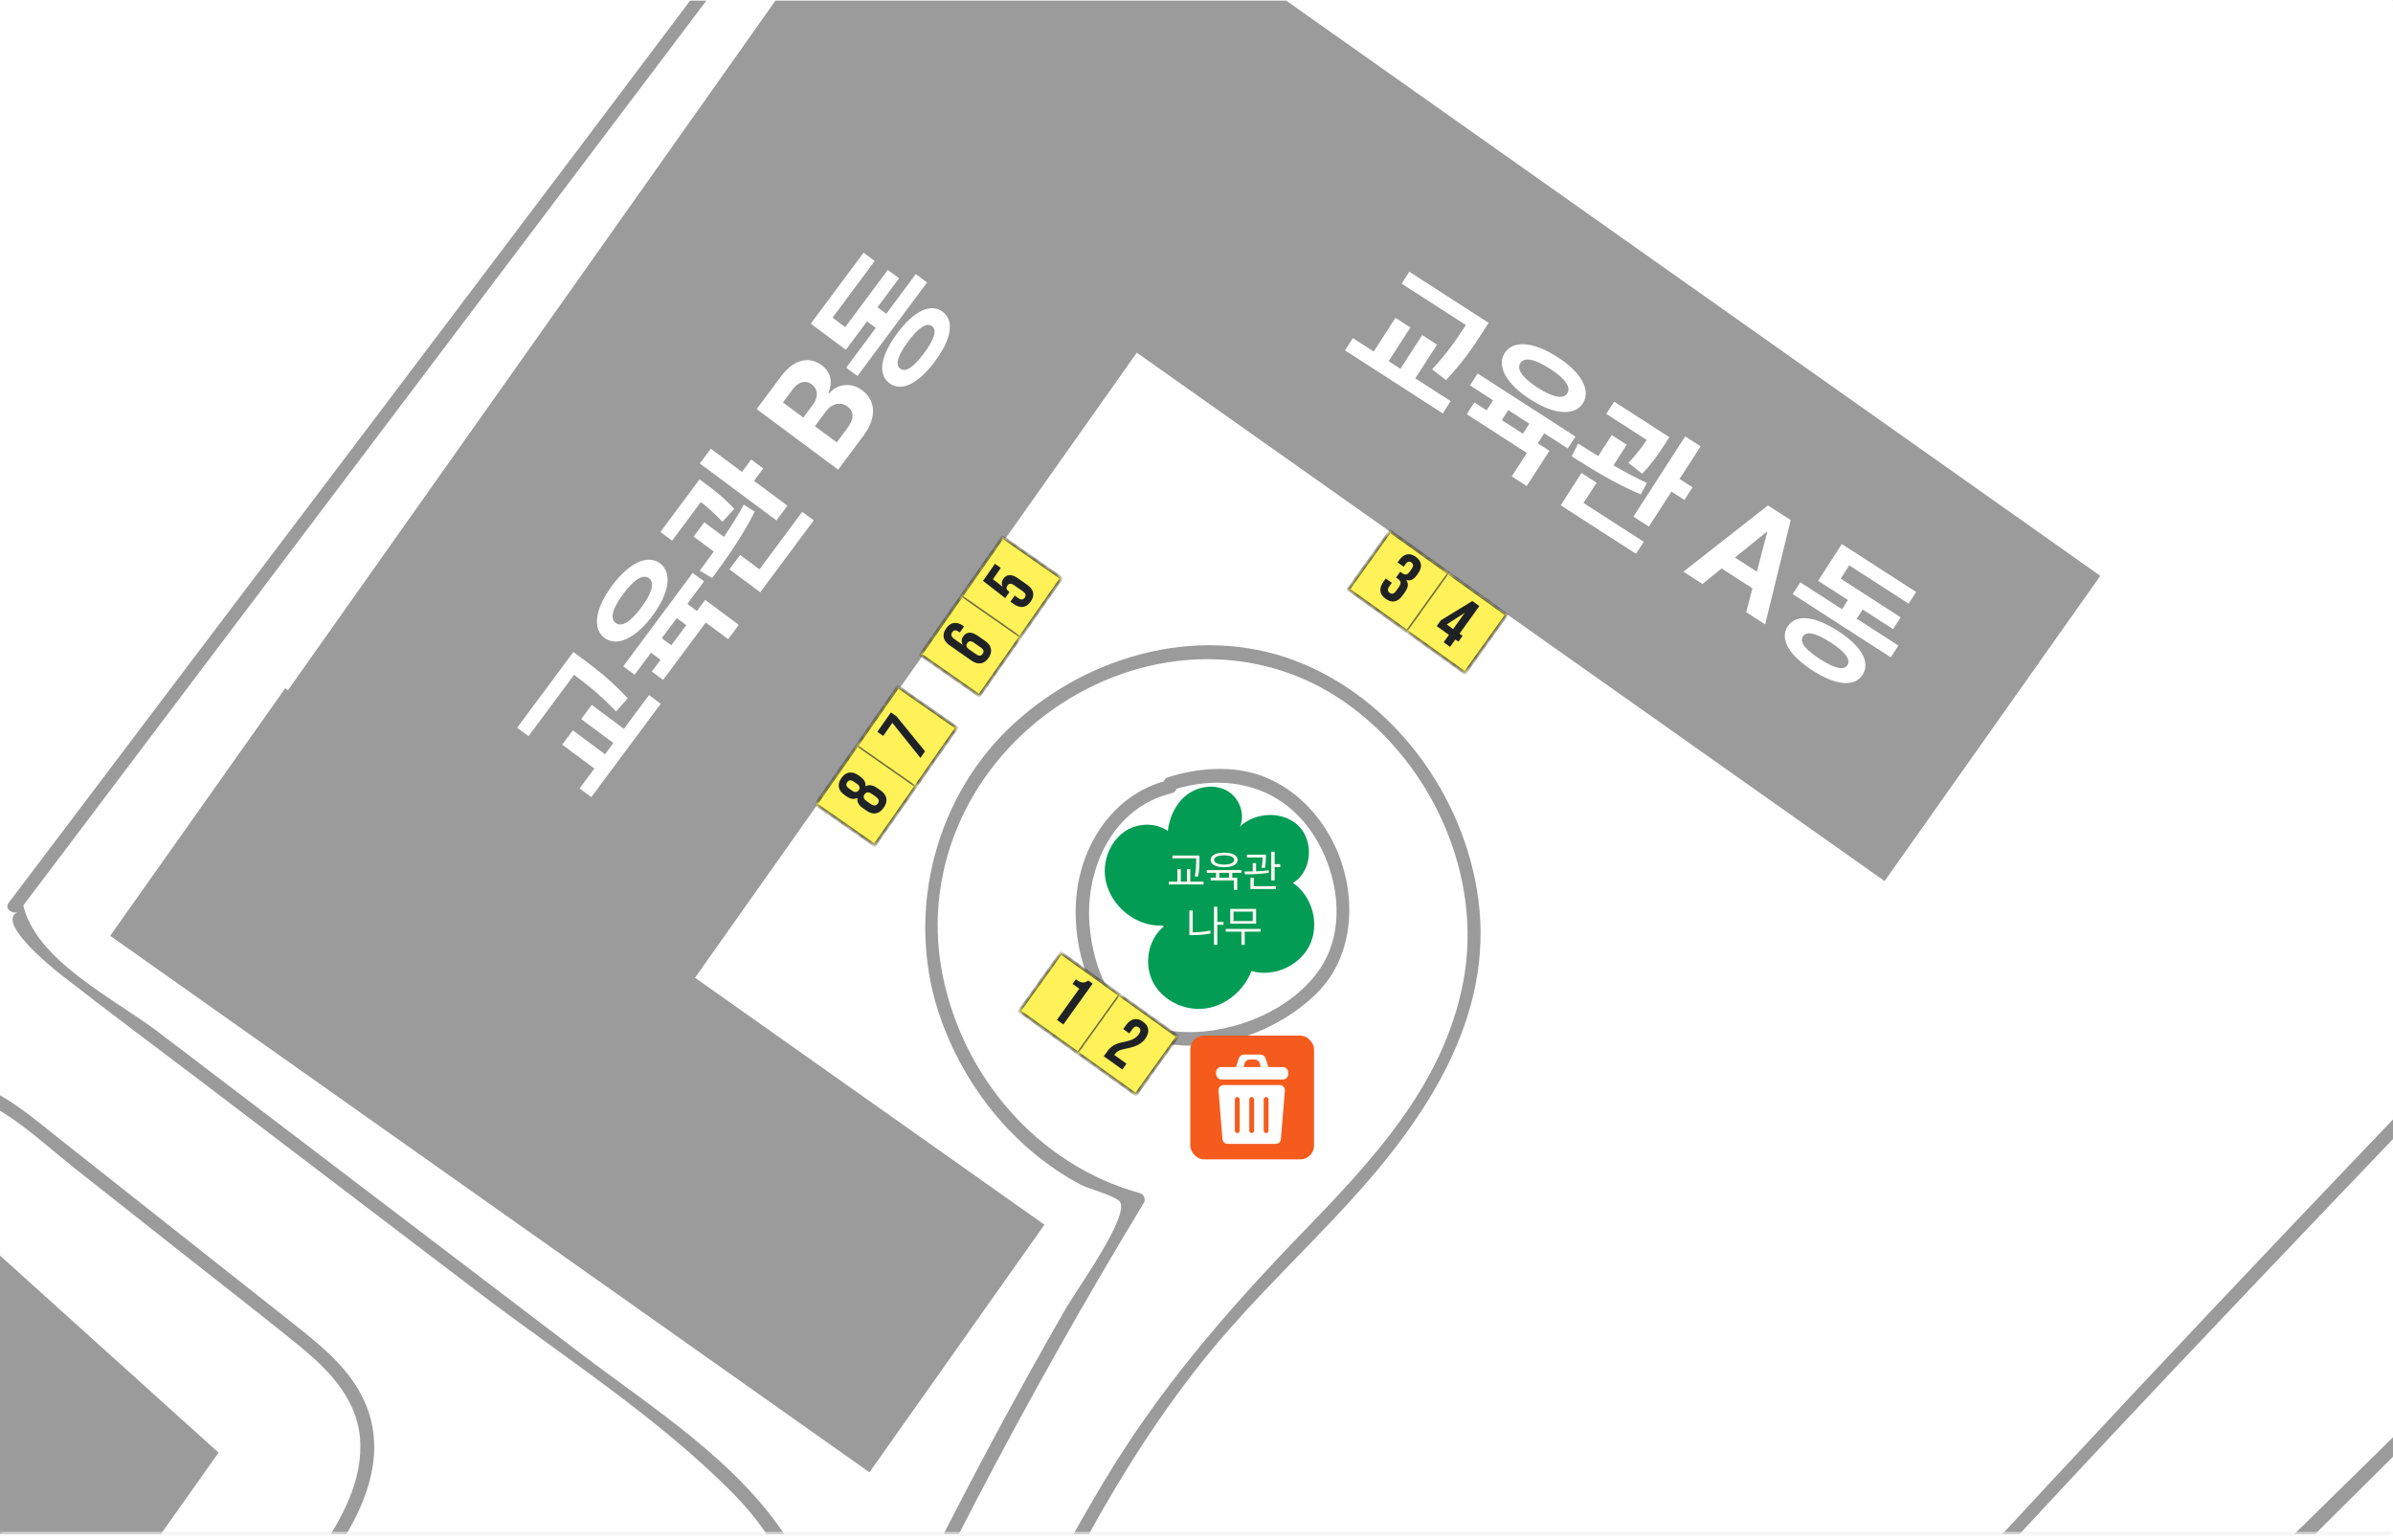 <svg width="348" height="224" viewBox="0 0 348 224" fill="none" xmlns="http://www.w3.org/2000/svg">
<g clip-path="url(#clip0_2296_22851)">
<mask id="path-1-inside-1_2296_22851" fill="white">
<path d="M0 0.093H348V223.093H0V0.093Z"/>
</mask>
<path d="M0 0.093H348V223.093H0V0.093Z" fill="white"/>
<g clip-path="url(#clip1_2296_22851)">
<rect width="2479.94" height="2696.97" transform="translate(-1092 -814.907)" fill="white"/>
<path d="M-288.496 524.586C-290.858 518.892 -292.443 512.55 -291.23 506.386C-290.016 500.222 -285.94 495.433 -281.911 491.081C-273.774 482.313 -264.406 474.612 -255.816 466.264C-238.635 449.568 -222.246 432.08 -206.505 414.041C-174.682 377.608 -145.465 338.991 -117.072 299.856C-88.517 260.494 -60.772 220.55 -31.91 181.399C-28.238 176.416 -24.63 171.336 -20.796 166.467C-16.961 161.597 -12.496 157.504 -6.106 158.944C0.285 160.383 5.753 165.884 10.784 169.848C15.816 173.811 21.284 178.147 26.542 182.289C31.8 186.43 37.171 190.62 42.429 194.843C47.023 198.515 51.796 202.835 52.346 209.08C52.896 215.325 49.58 221.149 46.15 226.067C42.105 231.875 37.478 237.311 33.11 242.86C-0.896 286.088 -34.919 329.316 -68.926 372.528C-76.384 381.992 -84.279 391.295 -90.119 401.891C-95.102 410.919 -98.807 421.337 -96.946 431.756C-94.892 443.307 -85.913 451.089 -77.775 458.725C-67.696 468.206 -57.617 477.67 -47.538 487.15C-27.509 505.982 -7.497 524.813 12.531 543.628C21.235 551.814 30.133 560.114 36.33 570.435C42.526 580.757 45.292 593.182 45.616 605.429C45.939 617.676 44.176 630.003 42.057 642.105C41.135 647.346 40.665 653.882 37.009 658.072C33.126 662.538 26.542 662.166 21.3 663.654C12.337 666.194 5.704 673.167 -0.751 679.492C-4.439 683.116 -8.209 686.724 -12.609 689.49C-17.608 692.629 -23.319 694.36 -29.176 694.845C-41.245 695.865 -53.265 692.338 -64.59 688.584C-76.368 684.686 -88.081 680.576 -99.616 676.046C-122.621 667.019 -145.044 656.164 -165.186 641.733C-186.638 626.363 -205.259 607.37 -224.22 589.137C-234.072 579.673 -243.909 570.193 -253.761 560.728C-263.614 551.264 -273.304 542.771 -282.299 533.112C-289.046 525.881 -297.378 514.232 -290.906 504.364C-290.227 503.312 -291.893 502.341 -292.589 503.377C-298.348 512.162 -293.365 522.402 -287.638 529.812C-283.917 534.617 -279.436 538.694 -275.068 542.9C-269.955 547.818 -264.843 552.736 -259.731 557.655C-239.508 577.101 -219.512 596.806 -198.982 615.945C-180.037 633.611 -159.879 649.255 -136.89 661.324C-113.901 673.393 -90.782 681.871 -66.871 689.863C-55.611 693.632 -43.833 697.256 -31.813 696.932C-20.909 696.641 -11.752 692.305 -3.76 685.058C3.666 678.328 10.347 669.608 20.087 666.097C24.956 664.333 30.473 664.592 35.084 662.069C39.695 659.545 41.507 654.74 42.558 649.951C45.114 638.27 46.894 626.121 47.46 614.181C48.026 602.242 46.991 589.914 42.558 578.686C38.125 567.459 30.602 558.528 22.255 550.245C12.612 540.668 2.501 531.527 -7.384 522.224C-28.059 502.794 -48.719 483.348 -69.395 463.918C-74.264 459.34 -79.247 454.859 -83.955 450.118C-88.404 445.637 -92.4 440.638 -94.261 434.506C-97.852 422.615 -92.869 410.255 -86.819 400.112C-79.992 388.674 -71.11 378.481 -62.907 368.046C-54.123 356.9 -45.354 345.737 -36.569 334.59C-18.903 312.135 -1.236 289.696 16.43 267.24C25.312 255.948 34.21 244.656 43.092 233.363C49.45 225.274 57.911 214.435 52.912 203.612C50.647 198.71 46.198 195.312 42.073 192.044C36.54 187.676 31.007 183.308 25.49 178.94C19.973 174.572 14.424 170.204 8.908 165.836C4.556 162.406 0.026 158.329 -5.523 157.051C-16.654 154.495 -23.222 166.483 -28.771 173.973C-36.246 184.036 -43.623 194.164 -50.968 204.323C-65.674 224.676 -80.186 245.157 -94.778 265.606C-124.19 306.812 -153.909 347.84 -186.072 386.975C-201.878 406.211 -218.266 424.977 -235.464 443C-244.054 452.011 -252.839 460.828 -261.834 469.419C-270.829 478.009 -280.245 485.209 -287.46 494.738C-290.647 498.944 -292.961 503.328 -293.414 508.651C-293.899 514.297 -292.443 519.927 -290.291 525.104C-289.822 526.237 -287.946 525.735 -288.415 524.586H-288.496Z" fill="#9B9B9B"/>
<path d="M59.4 683.796C55.307 679.492 61.73 671.015 63.768 667.1L70.078 655.015C70.579 654.06 69.35 653.009 68.557 653.834L68.039 654.384L69.657 655.322C75.983 635.876 79.655 613.679 75.724 593.36C73.928 584.057 69.948 575.984 64.172 568.542C58.106 560.745 50.777 553.836 45.94 545.133C39.84 534.164 40.067 521.27 39.274 509.071C38.53 497.536 37.575 486.018 37.058 474.466C35.99 450.571 46.975 431.206 59.4 411.679C59.982 410.773 58.575 409.64 57.879 410.498L57.184 411.371L58.704 412.552C84.703 372.285 107.287 329.963 127.914 286.735C137.702 266.237 146.422 245.125 157.245 225.145C162.762 214.952 168.958 205.068 176.368 196.137C182.58 188.647 189.699 181.965 196.267 174.782C207.333 162.697 217.266 147.975 214.985 130.777C212.979 115.699 202.641 101.479 188.259 96.059C173.877 90.639 157.245 95.59 146.438 106.203C135.631 116.816 131.506 133.657 136.942 148.541C139.789 156.355 144.772 163.393 151.34 168.521C153.136 169.912 155.045 171.174 157.051 172.242C158.329 172.922 161.727 173.747 162.762 174.669C164.655 176.367 156.501 187.66 154.932 190.41C141.439 213.917 129.257 238.152 118.305 262.953L120.117 263.438C121.249 250.027 122.123 235.725 114.551 223.883C107.287 212.526 94.943 204.825 84.411 196.817C70.967 186.576 57.523 176.351 44.063 166.111C37.009 160.739 29.939 155.368 22.886 149.997C16.689 145.289 5.009 139.611 3.326 131.408C3.181 130.745 2.437 130.583 1.903 130.826L1.611 130.955L2.938 132.282C35.618 88.989 68.314 45.68 100.994 2.387C130.713 -36.974 159.899 -76.368 178.39 -122.476C196.655 -167.969 206.492 -216.18 217.946 -263.679C220.777 -275.408 223.705 -287.137 226.876 -298.785C230.047 -310.434 233.461 -323.117 240.806 -333.407C247.665 -343.016 256.951 -350.555 264.766 -359.34C272.58 -368.125 278.743 -376.78 284.729 -386.18C300.163 -410.431 313.122 -436.348 326.874 -461.554C341.418 -488.232 355.978 -514.926 370.522 -541.603H368.84C381.378 -515.67 409.787 -501.724 434.83 -490.755C449.844 -484.187 467.559 -478.363 480.501 -468.025C486.325 -463.366 483.575 -458.14 481.618 -452.413L477.169 -439.438C473.933 -430.006 470.714 -420.575 467.478 -411.143C467.332 -410.722 467.575 -410.269 467.931 -410.043C473.254 -406.532 478.803 -403.976 484.934 -402.245C485.306 -402.148 485.873 -402.309 486.034 -402.698C501.193 -438.128 518.18 -472.749 537.06 -506.335C541.347 -513.971 545.78 -524.875 556.037 -524.988C565.744 -525.086 574.319 -518.097 582.505 -513.728C588.96 -510.283 596.289 -507.354 603.763 -508.276C610.186 -509.085 615.136 -512.936 619.715 -517.255C643.432 -539.727 664.091 -581.175 702.434 -578.279C720.505 -576.92 737.427 -561.066 748.671 -547.816C762.94 -531.007 762.341 -509.457 753.556 -490.092C744.772 -470.727 731.926 -455.341 720.456 -438.824C710.426 -424.36 695.946 -408.635 695.655 -390.063C695.655 -389.27 696.771 -388.704 697.305 -389.383L697.564 -389.69L695.946 -390.111C703.663 -368.012 688.488 -347.546 673.151 -333.212C657.814 -318.879 644.16 -307.344 634.615 -289.467C625.636 -272.674 620.491 -254.182 615.993 -235.771C610.655 -213.931 605.559 -192.058 599.67 -170.363C587.649 -126.003 573.688 -82.176 557.801 -39.045C553.756 -28.076 549.598 -17.156 545.311 -6.3C541.606 3.083 537.788 12.612 531.883 20.863C518.407 39.678 496.647 39.969 476.683 47.104C459.13 53.365 444.343 65.223 430.98 77.907C414.349 93.697 398.575 110.458 382.607 126.911C350.041 160.464 317.749 194.325 286.024 228.688C227.167 292.397 170.237 360.119 135.599 440.492C119.243 478.462 107.983 518.794 104.699 560.081C103.081 580.482 104.019 600.98 102.79 621.396C101.56 641.813 98.017 666.08 84.249 682.517C80.949 686.449 76.759 689.846 71.55 690.607C65.208 691.513 58.785 687.581 57.814 681.078C57.636 679.848 55.76 680.366 55.938 681.595C56.876 687.824 62.118 691.998 68.298 692.629C75.254 693.341 81.338 688.989 85.609 683.893C97.467 669.737 101.916 649.822 103.841 631.945C106.09 611.042 104.958 589.962 106.042 568.995C107.223 546.103 110.911 523.405 116.654 501.225C139.854 411.549 194.568 334.784 254.832 266.108C286.202 230.37 319.059 195.911 351.917 161.564C369.179 143.526 386.555 125.568 404.027 107.74C419.801 91.626 435.251 74.348 453.824 61.373C462.511 55.306 471.911 50.437 482.087 47.411C492.263 44.386 502.18 42.962 511.741 39.112C528.906 32.172 537.756 17.255 544.567 0.834C562.881 -43.348 578.104 -89.052 591.678 -134.9C598.424 -157.728 604.669 -180.701 610.364 -203.803C615.508 -224.657 619.65 -245.883 626.736 -266.203C634.226 -287.655 645.535 -305.467 662.344 -320.788C676.581 -333.763 692.225 -346.398 698.049 -365.553C700.573 -373.852 700.719 -382.394 697.855 -390.613C697.645 -391.244 696.739 -391.648 696.237 -391.033L695.978 -390.726L697.629 -390.046C697.855 -404.591 707.271 -416.352 715.198 -427.774C723.125 -439.196 731.845 -451.669 740.096 -463.673C753.476 -483.119 767.356 -506.82 760.173 -531.33C756.97 -542.234 749.318 -550.696 741.132 -558.251C732.735 -566 723.692 -574.283 712.69 -578.085C690.834 -585.657 668.492 -572.698 653.349 -557.636C644.111 -548.447 636.249 -537.996 627.593 -528.273C623.063 -523.176 618.291 -517.563 612.58 -513.728C604.685 -508.438 595.69 -509.652 587.423 -513.405C577.409 -517.935 567.653 -526.995 556.07 -526.897C545.699 -526.8 541.04 -517.271 536.591 -509.393C522.775 -484.948 509.929 -459.936 498.103 -434.472C495.062 -427.919 492.085 -421.335 489.173 -414.718C488.218 -412.55 487.086 -407.454 485.339 -405.885C482.491 -403.329 477.104 -406.985 474.24 -408.506C470.536 -410.463 470.18 -411.272 471.005 -415.333C471.733 -418.86 473.464 -422.532 474.645 -425.946C477.201 -433.42 479.757 -440.878 482.313 -448.352C483.737 -452.494 488.17 -459.985 486.795 -464.531C485.42 -469.077 477.541 -472.296 473.804 -474.448C460.667 -482.019 446.56 -487.649 432.727 -493.781C408.962 -504.313 382.429 -517.999 370.555 -542.558C370.231 -543.221 369.212 -543.173 368.872 -542.558C343.569 -496.159 319.011 -449.275 292.819 -403.377C286.752 -392.748 280.345 -382.297 273.016 -372.493C265.688 -362.689 257.162 -354.309 248.717 -345.556C241.566 -338.163 235.677 -330.284 231.762 -320.691C227.248 -309.609 224.53 -297.718 221.538 -286.15C209.323 -238.732 200.279 -190.375 184.328 -143.993C176.239 -120.486 166.24 -97.707 153.654 -76.255C141.067 -54.802 126.442 -34.66 111.526 -14.777C74.915 34.032 38.012 82.615 1.256 131.311C0.592 132.185 1.822 132.978 2.582 132.638C-0.702 134.11 7.759 140.889 8.795 141.698C15.444 146.907 22.239 151.938 28.969 157.051C42.413 167.292 55.857 177.516 69.317 187.757C81.774 197.237 95.623 206.071 106.64 217.234C119.486 230.241 119.615 246.338 118.175 263.454C118.094 264.393 119.599 264.813 119.987 263.94C133.512 233.298 148.978 203.595 166.338 174.944C166.661 174.41 166.354 173.682 165.755 173.52C150.871 169.427 139.822 156.42 136.99 141.358C134.094 125.94 141.342 110.83 154.333 102.352C167.001 94.085 183.211 93.374 195.766 102.255C208.32 111.137 215.681 127.477 212.801 142.749C209.922 158.021 199.147 169.184 188.971 179.716C178.212 190.863 168.457 202.22 160.481 215.567C143.316 244.299 131.231 276.122 116.396 306.084C98.47 342.258 78.975 377.656 57.07 411.582C56.488 412.488 57.895 413.62 58.591 412.763L59.287 411.889L57.766 410.708C47.007 427.614 35.925 445.556 35.068 466.167C34.583 478.009 36.136 490.094 36.896 501.905C37.592 512.582 37.495 523.664 39.792 534.131C44.031 553.497 62.086 564.045 70.029 581.388C80.189 603.568 75.093 632.527 67.845 654.804C67.537 655.726 68.816 656.438 69.463 655.743L69.98 655.193L68.46 654.012C64.739 661.114 60.354 668.184 57.232 675.577C55.744 679.088 55.323 682.259 58.073 685.155C58.931 686.061 60.306 684.685 59.448 683.779L59.4 683.796Z" fill="#9B9B9B"/>
<path d="M538.288 554.742C540.294 547.559 535.117 541.25 527.546 544.227C523.032 545.99 520.007 550.213 517.256 553.982C513.681 558.868 510.203 563.818 506.643 568.704C499.347 578.718 491.711 588.603 482.506 596.935C474.352 604.329 465.017 609.942 455.019 614.456C436.365 622.853 416.11 627.69 398.298 637.947C394.302 640.244 390.484 642.833 386.925 645.761C385.032 647.314 383.236 648.98 381.521 650.728C380.292 652.006 378.48 655.322 376.943 656.034C375.244 656.827 371.378 654.675 369.679 654.06C366.12 652.734 362.625 651.245 359.196 649.611C353.501 646.893 348.017 643.771 342.775 640.26C339.296 637.931 334.443 635.52 333.99 631.12C333.537 626.719 336.595 622.739 338.633 618.986C341.464 613.744 344.198 608.244 344.829 602.242C345.784 593.376 340.348 582.941 330.593 582.634C330.269 582.634 329.897 582.828 329.751 583.119C322.018 598.618 312.683 613.275 301.747 626.719C296.699 632.915 291.441 639.16 285.31 644.321C278.111 650.372 269.763 653.623 260.444 654.643C251.74 655.597 242.875 655.257 234.138 655.177C224.723 655.079 215.307 654.837 205.891 654.481C187.626 653.769 169.361 652.572 151.161 650.873C146.97 650.485 142.133 650.614 138.105 649.385C132.523 647.686 132.912 640.341 132.378 635.617C131.391 626.881 130.711 618.112 130.339 609.344C129.595 592.049 130.016 574.69 131.601 557.444C134.772 522.742 142.651 488.412 155.076 455.845C167.711 422.745 185.814 391.003 213.188 367.917L211.537 367.237C212.12 383.561 213.058 399.432 219.416 414.672C224.836 427.679 233.071 439.408 243.069 449.309C265.168 471.215 294.92 482.766 325.561 485.807C360.199 489.237 394.82 482.005 427.403 470.6C443.953 464.808 460.406 458.159 476.261 450.668C486.582 445.782 499.023 436.108 493.992 423.004C493.232 421.014 491.97 419.024 490.223 417.746C487.78 415.966 485.078 418.247 482.554 419.283C474.659 422.518 466.829 425.883 458.966 429.2C441.575 436.577 424.102 443.857 406.08 449.552C371.944 460.359 333.78 465.714 299.272 453.402C271.203 443.388 246.191 421.111 239.04 391.408C230.725 356.883 246.563 321.906 267.498 295.164C278.127 281.574 290.277 269.263 302.491 257.097C316.048 243.588 329.638 230.111 343.212 216.619C370.844 189.148 398.492 161.678 426.125 134.207C432.887 127.493 439.65 120.763 446.412 114.049C447.253 113.208 446.186 112.124 445.231 112.529L444.277 112.933L445.458 114.454C455.876 102.854 467.88 92.759 481.227 84.686C487.877 80.657 495.675 75.626 503.359 74.073C508.86 72.957 516.609 75.61 515.121 82.615C514.279 86.546 511.189 90.413 509.248 93.891C501.936 107.028 495.658 120.731 494.785 135.954C494.024 149.318 496.985 162.875 503.181 174.733C504.702 177.662 506.433 180.477 508.358 183.162C510.429 186.058 513.244 188.631 514.959 191.737C517.418 196.17 515.008 200.716 513.406 205.003C511.934 208.902 510.461 212.801 508.908 216.667C505.851 224.303 502.518 231.842 498.587 239.074C494.882 245.853 490.336 251.871 485.952 258.213C482.587 263.083 479.901 268.81 481.761 274.796C483.379 280.037 487.715 284.195 492.536 286.622C501.903 291.33 513.94 290.051 522.304 283.791C532.27 276.316 534.777 262.71 530.134 251.483C529.099 248.959 527.707 246.581 525.96 244.478C524.892 243.183 523.647 242.18 522.482 240.983C521.042 239.495 521.155 239.381 521.673 236.971C523.728 227.588 527.238 218.641 531.946 210.293L530.425 210.487C550.308 230.985 582.131 221.65 602.127 206.702C614.665 197.318 625.294 185.735 637.056 175.445C649.416 164.638 662.86 155.093 677.129 146.956C705.182 130.955 737.376 119.323 769.7 116.46C785.684 115.036 802.655 116.249 816.86 124.371C831.064 132.492 839.833 146.082 847.113 160.011C864.682 193.597 880.165 228.704 890.681 265.169C890.956 266.14 892.218 266.027 892.557 265.169L892.752 264.652L890.972 264.878C913.362 316.212 919.721 372.414 923.814 427.744C924.784 440.832 926.062 454.001 926.224 467.122C926.386 480.323 924.801 494.058 917.213 505.253C902.264 527.337 873.71 532.497 849.798 538.969C827.731 544.938 808.237 554.532 792.706 571.632C778.857 586.905 769.264 605.623 762.647 625.053C746.064 673.765 750.465 725.648 745.676 776.124C744.301 790.539 742.149 804.922 738.541 818.964C735.548 830.58 731.941 843.199 723.674 852.291C702.561 875.475 670.916 849.59 650.127 839.171C626.168 827.167 600.606 817.605 574.414 811.797C561.957 809.031 548.626 807.656 536.508 812.59C527.157 816.408 519.473 823.316 513.422 831.292C497.632 852.113 494.413 878.937 481.325 901.133C477.911 906.925 473.381 912.555 466.78 914.771C459.468 917.214 451.071 914.561 443.759 913.17C429.279 910.42 414.784 907.669 400.304 904.903C385.55 902.104 370.779 899.289 356.025 896.49C343.309 894.079 327.535 893.125 319.43 881.541C312.845 872.126 312.263 859.636 313.363 848.586C314.722 834.754 318.605 821.245 323.765 808.384C334.168 782.418 349.246 758.134 364.34 734.692C372.138 722.591 380.26 710.716 388.705 699.068C396.502 688.309 404.43 677.519 413.829 668.103C423.293 658.622 434.068 651.326 446.768 646.942C458.497 642.897 470.469 640.082 481.163 633.546C499.574 622.286 512.646 604.296 523.064 585.772C528.549 576.001 533.402 565.905 538.142 555.762C538.676 554.629 536.994 553.642 536.46 554.775C526.51 576.049 516.011 597.825 499.994 615.281C492.212 623.758 483.072 631.055 472.621 635.941C460.309 641.7 446.59 643.706 434.505 650.016C411.71 661.923 396.373 684.783 381.91 705.232C365.149 728.9 349.456 753.491 335.656 779.004C323.167 802.09 311.874 827.668 311.049 854.33C310.726 864.522 312.327 875.701 318.815 883.936C326.176 893.271 337.986 895.034 348.971 897.121C379.305 902.88 409.655 908.656 439.989 914.415C451.379 916.583 464.305 920.871 474.319 912.765C483.573 905.291 488.216 892.575 492.358 881.816C501.385 858.374 508.714 830.095 532.27 816.78C545.892 809.079 561.584 810.729 576.226 814.175C589.88 817.395 603.34 821.601 616.477 826.536C629.614 831.47 643.187 837.569 655.952 844.332C667.681 850.544 678.989 858.407 691.9 861.998C702.448 864.926 713.53 863.843 722.056 856.546C730.582 849.25 734.529 839.203 737.635 829.27C754.671 774.911 746.274 717.171 755.561 661.648C762.744 618.63 781.769 571.859 822.651 550.844C846.385 538.645 874.26 537.949 897.653 524.878C907.441 519.409 916.323 511.806 921.549 501.727C927.195 490.871 928.344 478.43 928.133 466.393C927.907 452.739 926.596 439.052 925.577 425.43C924.509 411.113 923.28 396.811 921.646 382.558C918.523 355.169 913.977 327.844 906.212 301.344C902.475 288.579 897.961 276.074 892.638 263.891C892.266 263.05 891.117 263.438 890.859 264.118L890.665 264.636H892.541C883.255 232.392 869.827 201.88 855.137 171.789C848.472 158.135 841.742 144.076 831.048 133.059C820.354 122.041 807.541 116.654 793.11 114.777C777.87 112.803 762.355 114.826 747.439 118.013C732.523 121.2 716.717 126.183 702.108 132.395C672.13 145.16 646.212 163.732 622.689 186.074C609.617 198.483 595.817 211.862 578.248 217.476C562.571 222.508 543.821 221.488 531.8 209.096C531.364 208.659 530.587 208.756 530.28 209.29C524.86 218.916 521.107 229.222 519.084 240.077C519.004 240.53 519.149 240.902 519.537 241.177C529.713 248.312 533.532 263.018 527.918 274.197C522.304 285.376 508.698 289.857 497.357 286.444C490.74 284.454 483.573 278.986 483.088 271.527C482.603 264.069 488.572 258.067 492.552 252.453C500.399 241.42 506.061 229.027 511.06 216.489C512.338 213.302 513.552 210.099 514.765 206.879C515.978 203.66 517.758 200.23 518.098 196.817C518.631 191.203 513.875 187.32 510.817 183.243C502.874 172.614 498.069 159.704 496.904 146.503C495.61 131.91 499.201 118.078 505.592 105.006C508.779 98.486 512.921 92.403 515.978 85.835C517.774 81.984 517.855 77.875 514.555 74.801C510.041 70.595 503.667 71.533 498.409 73.62C491.452 76.37 484.771 80.172 478.445 84.136C465.68 92.112 454.145 101.899 444.099 113.095C443.322 113.952 444.293 115.036 445.28 114.615L446.234 114.211L445.053 112.69C418.003 139.562 390.969 166.45 363.92 193.322C337.759 219.32 310.968 244.834 285.553 271.576C263.631 294.63 243.441 320.952 236.97 352.823C231.145 381.588 238.782 410.207 259.732 431.012C280.699 451.833 309.642 461.621 338.795 462.333C374.177 463.206 408.329 452.06 440.717 438.907C448.612 435.704 456.475 432.355 464.321 429.022C468.625 427.194 472.912 425.382 477.215 423.57C480.483 422.211 487.327 417.73 490.32 420.496C496.483 426.223 491.905 436.949 487.019 441.576C481.227 447.077 473.187 449.973 465.988 453.111C433.243 467.429 399.042 480.129 363.24 483.688C330.059 487.004 294.936 482.475 266.058 464.857C241.224 449.698 221.261 424.977 215.776 395.986C213.98 386.506 213.786 376.815 213.447 367.205C213.414 366.315 212.427 365.976 211.796 366.526C180.88 392.573 161.838 429.459 148.896 467.138C134.271 509.751 127.249 554.969 128.09 600.009C128.301 611.382 129.029 622.739 130.242 634.048C131.067 641.619 130.679 650.258 139.82 651.65C151.177 653.381 162.89 653.882 174.328 654.675C186.494 655.532 198.66 656.163 210.858 656.568C222.975 656.972 235.109 657.199 247.227 657.134C257.079 657.085 267.255 656.665 276.331 652.442C285.407 648.22 292.736 640.276 299.288 632.624C306.131 624.648 312.441 616.187 318.168 607.37C321.403 602.371 324.461 597.226 327.308 592.001C328.554 589.72 329.897 584.866 332.566 584.753C335.576 584.623 338.682 588.021 340.138 590.286C347.208 601.206 339.41 613.113 334.233 622.95C332.13 626.929 330.14 631.265 333.246 635.293C336.028 638.885 341.044 641.522 344.829 643.9C354.779 650.161 365.521 654.999 376.733 658.477C377.186 658.622 377.574 658.38 377.833 658.024C393.477 637.203 419.848 630.262 443.047 621.413C454.21 617.158 465.324 612.369 475.08 605.38C486.324 597.323 495.416 586.791 503.715 575.823C508.633 569.319 513.293 562.637 518.081 556.053C520.654 552.526 523.372 548.384 527.4 546.362C533.515 543.288 538.061 548.158 536.379 554.209C536.039 555.422 537.916 555.923 538.255 554.726L538.288 554.742Z" fill="#9B9B9B"/>
<path d="M169.912 113.467C161.791 115.408 156.905 123.206 156.468 131.214C156.032 139.222 159.251 149.091 167.858 151.404C176.012 153.588 185.702 150.24 191.575 144.367C197.448 138.494 197.383 128.723 193.436 121.669C191.251 117.738 187.822 114.453 183.567 112.868C179.312 111.282 174.281 111.638 169.848 113.046C168.667 113.418 169.168 115.295 170.365 114.923C177.613 112.625 185.104 113.822 190.006 120.019C194.39 125.568 196.153 134.547 192.06 140.743C187.967 146.939 179.393 150.353 172.242 150.094C168.165 149.948 164.282 148.508 161.888 145.063C159.769 142.021 158.733 138.154 158.442 134.498C157.795 126.28 161.856 117.414 170.414 115.359C171.627 115.068 171.11 113.191 169.896 113.483L169.912 113.467Z" fill="#9B9B9B"/>
<path d="M325.061 -332.08L184.748 -83.956L428.31 41.522L581.242 -275.456L567.653 -332.08H325.061Z" fill="#9B9B9B"/>
<path d="M422.906 308.947L423.052 309.319L276.526 366.865L257.322 317.991L384.014 268.227L440.653 184.229L486.26 214.984L422.906 308.947Z" fill="#9B9B9B"/>
<path d="M-9.149 178.341L-133.235 356.463L-100.604 398.364L31.782 211.264L-4.732 178.341" fill="#9B9B9B"/>
<path d="M305.435 83.748L274.066 128.14L165.316 51.294L101.073 142.199L151.888 178.115L126.44 214.127L16.024 136.1L41.489 100.087L41.877 100.379L115.18 -3.323L115.326 -3.226L137.635 -34.822L305.435 83.748Z" fill="#9B9B9B"/>
<path d="M169.005 134.595C164.75 134.838 160.69 131.02 160.657 126.749C160.657 124.5 161.676 122.235 163.521 120.957C165.365 119.679 168.002 119.565 169.83 120.86C170.057 118.821 170.995 116.815 172.613 115.586C174.231 114.356 176.593 114 178.388 114.971C180.184 115.942 181.155 118.352 180.314 120.213C182.627 118.029 186.688 117.915 188.904 120.18C191.121 122.445 190.765 126.781 188.031 128.415C190.829 130.308 191.93 134.336 190.49 137.394C189.05 140.452 185.248 142.166 181.996 141.228C180.912 144.027 178.308 146.243 175.331 146.664C172.354 147.085 169.151 145.58 167.727 142.943C166.303 140.306 166.902 136.666 169.232 134.757" fill="#029C54"/>
<path d="M174.428 124.429V125.047C174.425 125.758 174.425 126.473 174.228 127.506L173.748 127.45C173.944 126.47 173.944 125.74 173.947 125.047V124.835H170.503V124.429H174.428ZM169.972 128.629V128.223H171.226V126.395H171.713V128.223H172.612V126.395H173.092V128.223H175.027V128.629H169.972ZM180.55 126.545V126.944H179.202V127.649H179.926V129.415H179.433V128.042H176.057V127.649H176.837V126.944H175.495V126.545H180.55ZM176.057 125.059C176.057 124.395 176.815 123.999 178.022 124.005C179.224 123.999 179.979 124.395 179.982 125.059C179.979 125.727 179.224 126.127 178.022 126.12C176.815 126.127 176.057 125.727 176.057 125.059ZM176.562 125.059C176.559 125.481 177.124 125.737 178.022 125.74C178.912 125.737 179.48 125.481 179.483 125.059C179.48 124.648 178.912 124.392 178.022 124.398C177.124 124.392 176.559 124.648 176.562 125.059ZM177.33 127.649H178.721V126.944H177.33V127.649ZM184.095 124.298V124.591C184.091 124.956 184.091 125.509 183.951 126.233L183.458 126.195C183.592 125.534 183.605 125.063 183.611 124.71H181.33V124.298H184.095ZM180.987 126.751C181.346 126.751 181.751 126.748 182.179 126.735V125.528H182.666V126.719C183.28 126.694 183.917 126.651 184.494 126.57L184.525 126.932C183.361 127.131 182.026 127.153 181.037 127.156L180.987 126.751ZM181.842 129.297V127.668H182.335V128.885H185.549V129.297H181.842ZM184.868 128.042V123.868H185.368V125.677H186.179V126.095H185.368V128.042H184.868ZM177.926 134.083V134.495H177.027V137.415H176.54V131.868H177.027V134.083H177.926ZM172.964 136.005V132.417H173.451V135.593C174.263 135.593 175.089 135.531 176.004 135.337L176.066 135.755C175.108 135.949 174.247 136.005 173.408 136.005H172.964ZM183.33 135.094V135.5H181.015V137.415H180.534V135.5H178.25V135.094H183.33ZM178.906 134.339V132.18H182.669V134.339H178.906ZM179.386 133.952H182.182V132.579H179.386V133.952Z" fill="#FFF9F1"/>
<path d="M216.481 46.955L215.498 48.48C214.263 50.377 212.887 52.51 210.286 55.285L208.265 53.715C210.616 51.179 211.997 49.074 213.172 47.271L203.831 41.25L204.947 39.519L216.481 46.955ZM195.587 50.952L196.736 49.17L199.769 51.125L202.929 46.224L205.106 47.627L201.946 52.529L203.66 53.633L206.82 48.732L208.979 50.124L205.819 55.026L210.96 58.34L209.811 60.123L195.587 50.952ZM229.11 63.491L227.995 65.222L224.567 63.012L223.628 64.469L225.325 65.563L222.021 70.687L219.844 69.284L222.043 65.873L213.303 60.239L214.408 58.525L216.19 59.674L217.129 58.217L213.77 56.052L214.886 54.321L229.11 63.491ZM218.828 51.33C220.054 49.428 223.047 49.696 226.495 51.931C229.928 54.132 231.408 56.748 230.19 58.656C228.95 60.561 225.956 60.293 222.529 58.083C219.075 55.857 217.596 53.241 218.828 51.33ZM221.107 52.8C220.493 53.714 221.437 54.978 223.622 56.387C225.773 57.773 227.331 58.123 227.928 57.197C228.508 56.297 227.558 55.006 225.401 53.627C223.222 52.21 221.67 51.889 221.107 52.8ZM218.401 61.099L221.469 63.077L222.408 61.62L219.34 59.642L218.401 61.099ZM242.76 63.581L242.13 64.558C241.434 65.638 240.429 67.197 238.82 68.902L236.811 67.315C238.055 66.006 238.858 64.911 239.477 63.988L233.59 60.193L234.739 58.41L242.76 63.581ZM229.505 64.498C230.379 65.061 231.364 65.696 232.418 66.339L234.39 63.28L236.566 64.683L234.638 67.674C236.242 68.611 237.905 69.513 239.508 70.243L238.612 71.897C234.977 70.403 231.288 68.11 228.566 66.367L229.505 64.498ZM226.962 73.484L229.989 68.789L232.183 70.203L230.283 73.151L239.04 78.796L237.913 80.545L226.962 73.484ZM237.542 75.138L245.066 63.467L247.311 64.914L244.25 69.661L246.135 70.877L244.953 72.71L243.068 71.495L239.787 76.585L237.542 75.138ZM247.579 84.932L244.802 83.142L257.103 73.508L260.411 75.64L256.696 90.81L253.937 89.031L254.848 85.567L250.358 82.672L247.579 84.932ZM252.302 81.087L255.489 83.142L256.999 77.395L256.913 77.34L252.302 81.087ZM276.064 93.884L274.959 95.597L260.701 86.405L261.805 84.691L267.872 88.602L268.734 87.266L264.398 84.47L267.845 79.123L278.659 86.095L277.566 87.792L268.928 82.223L267.68 84.16L276.403 89.784L275.298 91.497L270.876 88.647L270.014 89.983L276.064 93.884ZM259.964 91.122C261.158 89.271 263.877 89.569 267.287 91.767C270.672 93.95 272.04 96.287 270.864 98.149C269.67 99.963 266.971 99.691 263.586 97.508C260.176 95.31 258.788 92.947 259.964 91.122ZM262.192 92.558C261.659 93.367 262.498 94.454 264.658 95.846C266.774 97.211 268.137 97.543 268.67 96.735C269.181 95.924 268.332 94.794 266.216 93.43C264.056 92.038 262.703 91.747 262.192 92.558Z" fill="white"/>
<path d="M83.39 94.823L84.847 95.906C86.657 97.265 88.694 98.78 91.289 101.561L89.588 103.472C87.214 100.958 85.206 99.439 83.486 98.147L76.855 107.064L75.202 105.836L83.39 94.823ZM85.985 115.938L84.284 114.672L86.437 111.776L81.757 108.296L83.303 106.218L87.982 109.698L89.199 108.062L84.519 104.582L86.052 102.52L90.732 106L94.382 101.091L96.084 102.357L85.985 115.938ZM100.732 83.325L102.385 84.554L99.952 87.827L101.342 88.861L102.547 87.241L107.439 90.879L105.894 92.957L102.638 90.536L96.433 98.881L94.796 97.664L96.062 95.962L94.671 94.928L92.286 98.135L90.634 96.906L100.732 83.325ZM87.913 92.774C86.097 91.423 86.564 88.455 89.023 85.164C91.449 81.885 94.157 80.583 95.98 81.925C97.798 83.29 97.331 86.259 94.898 89.532C92.446 92.829 89.737 94.131 87.913 92.774ZM89.531 90.598C90.403 91.271 91.726 90.413 93.278 88.327C94.805 86.274 95.257 84.742 94.374 84.085C93.515 83.447 92.162 84.309 90.643 86.368C89.084 88.448 88.66 89.975 89.531 90.598ZM97.631 93.851L99.809 90.922L98.418 89.888L96.241 92.817L97.631 93.851ZM101.733 69.712L102.665 70.406C103.696 71.172 105.185 72.28 106.779 73.998L105.061 75.897C103.839 74.569 102.799 73.694 101.92 73.015L97.74 78.635L96.038 77.37L101.733 69.712ZM101.763 82.999C102.383 82.164 103.083 81.224 103.795 80.215L100.874 78.043L102.419 75.965L105.274 78.088C106.316 76.551 107.327 74.952 108.163 73.401L109.753 74.406C108.02 77.933 105.486 81.46 103.566 84.06L101.763 82.999ZM110.56 86.135L106.077 82.802L107.634 80.707L110.449 82.8L116.666 74.439L118.335 75.68L110.56 86.135ZM112.915 75.69L101.772 67.404L103.366 65.26L107.899 68.631L109.237 66.831L110.988 68.133L109.649 69.933L114.509 73.546L112.915 75.69ZM121.885 68.308L110.039 59.499L113.543 54.787C115.484 52.177 117.729 51.788 119.507 53.123C120.903 54.149 121.097 55.716 120.461 57.136L120.576 57.221C121.633 55.936 123.633 55.467 125.39 56.761C127.266 58.168 127.61 60.609 125.621 63.285L121.885 68.308ZM121.681 64.345L123.227 62.267C124.293 60.849 124.161 59.798 123.263 59.143C122.271 58.392 121.001 58.63 120.101 59.841L118.507 61.985L121.681 64.345ZM116.822 60.731L118.233 58.833C119.008 57.809 119.005 56.599 118.05 55.902C117.197 55.255 116.141 55.461 115.308 56.582L113.86 58.529L116.822 60.731ZM133.179 39.861L134.815 41.078L124.692 54.692L123.056 53.475L127.363 47.683L126.087 46.734L123.009 50.873L117.903 47.077L125.581 36.752L127.201 37.957L121.069 46.204L122.918 47.579L129.111 39.25L130.747 40.467L127.608 44.688L128.884 45.637L133.179 39.861ZM129.35 55.741C127.583 54.427 128.061 51.734 130.482 48.477C132.885 45.246 135.309 44.037 137.088 45.334C138.819 46.647 138.367 49.322 135.964 52.553C133.542 55.81 131.092 57.037 129.35 55.741ZM130.931 53.614C131.703 54.2 132.843 53.435 134.376 51.373C135.879 49.352 136.302 48.015 135.531 47.429C134.756 46.865 133.572 47.637 132.069 49.658C130.536 51.719 130.156 53.05 130.931 53.614Z" fill="white"/>
<mask id="path-15-inside-2_2296_22851" fill="white">
<path d="M202.147 77.235L210.633 83.316L204.552 91.802L196.066 85.721L202.147 77.235Z"/>
</mask>
<path d="M202.147 77.235L210.633 83.316L204.552 91.802L196.066 85.721L202.147 77.235Z" fill="#FFF258"/>
<path d="M202.147 77.235L202.274 77.058L202.097 76.931L201.97 77.108L202.147 77.235ZM210.633 83.316L210.722 83.379L210.848 83.202L210.76 83.139L210.633 83.316ZM204.552 91.802L204.426 91.979L204.514 92.042L204.641 91.865L204.552 91.802ZM196.066 85.721L195.889 85.594L195.763 85.771L195.939 85.898L196.066 85.721ZM202.02 77.412L210.507 83.493L210.76 83.139L202.274 77.058L202.02 77.412ZM210.545 83.252L204.464 91.739L204.641 91.865L210.722 83.379L210.545 83.252ZM204.679 91.625L196.193 85.544L195.939 85.898L204.426 91.979L204.679 91.625ZM196.243 85.848L202.324 77.362L201.97 77.108L195.889 85.594L196.243 85.848Z" fill="#1F2225" mask="url(#path-15-inside-2_2296_22851)"/>
<mask id="path-17-inside-3_2296_22851" fill="white">
<path d="M210.633 83.316L219.12 89.397L213.039 97.883L204.552 91.802L210.633 83.316Z"/>
</mask>
<path d="M210.633 83.316L219.12 89.397L213.039 97.883L204.552 91.802L210.633 83.316Z" fill="#FFF258"/>
<path d="M210.633 83.316L210.76 83.139L210.672 83.076L210.545 83.253L210.633 83.316ZM219.12 89.397L219.296 89.524L219.423 89.347L219.246 89.22L219.12 89.397ZM213.039 97.883L212.912 98.06L213.089 98.187L213.215 98.01L213.039 97.883ZM204.552 91.802L204.464 91.739L204.337 91.916L204.426 91.979L204.552 91.802ZM210.507 83.493L218.993 89.574L219.246 89.22L210.76 83.139L210.507 83.493ZM218.943 89.27L212.862 97.756L213.215 98.01L219.296 89.524L218.943 89.27ZM213.165 97.706L204.679 91.625L204.426 91.979L212.912 98.06L213.165 97.706ZM204.641 91.865L210.722 83.379L210.545 83.253L204.464 91.739L204.641 91.865Z" fill="#1F2225" mask="url(#path-17-inside-3_2296_22851)"/>
<path d="M201.511 87.09C201.053 86.762 200.796 86.385 200.741 85.96C200.692 85.539 200.837 85.091 201.178 84.616L201.524 84.132L202.407 84.765L202.03 85.291C201.75 85.681 201.772 85.992 202.094 86.223C202.252 86.337 202.406 86.374 202.554 86.334C202.712 86.293 202.88 86.148 203.058 85.899L203.405 85.416C203.599 85.144 203.689 84.917 203.674 84.735C203.663 84.547 203.55 84.377 203.335 84.222L203.021 83.998L203.629 83.149L203.968 83.392C204.155 83.526 204.328 83.577 204.488 83.546C204.653 83.519 204.816 83.392 204.979 83.165L205.289 82.733C205.435 82.529 205.5 82.349 205.484 82.192C205.468 82.035 205.389 81.906 205.248 81.804C204.948 81.589 204.666 81.666 204.403 82.034L204.123 82.424L203.24 81.791L203.465 81.478C203.806 81.002 204.183 80.721 204.598 80.632C205.018 80.548 205.448 80.664 205.89 80.98C206.337 81.3 206.585 81.671 206.634 82.091C206.688 82.507 206.544 82.952 206.204 83.427L206.052 83.639C205.821 83.962 205.581 84.183 205.331 84.304C205.086 84.42 204.82 84.439 204.533 84.362L204.52 84.378C204.699 84.643 204.769 84.916 204.73 85.197C204.692 85.477 204.559 85.776 204.332 86.093L203.955 86.619C203.615 87.094 203.234 87.374 202.814 87.459C202.404 87.541 201.97 87.418 201.511 87.09Z" fill="#1F2225"/>
<path d="M210.714 92.334L208.932 91.057L209.54 90.209L214.113 87.411L215.132 88.141L212.255 92.154L212.697 92.471L212.089 93.319L211.647 93.003L210.875 94.081L209.942 93.412L210.714 92.334ZM211.322 91.486L212.982 89.169L212.965 89.157L210.388 90.817L211.322 91.486Z" fill="#1F2225"/>
<mask id="path-21-inside-4_2296_22851" fill="white">
<path d="M154.297 138.57L162.783 144.651L156.702 153.137L148.216 147.056L154.297 138.57Z"/>
</mask>
<path d="M154.297 138.57L162.783 144.651L156.702 153.137L148.216 147.056L154.297 138.57Z" fill="#FFF258"/>
<path d="M154.297 138.57L154.424 138.393L154.247 138.266L154.12 138.443L154.297 138.57ZM162.783 144.651L162.872 144.714L162.998 144.537L162.91 144.474L162.783 144.651ZM156.702 153.137L156.576 153.314L156.664 153.377L156.791 153.2L156.702 153.137ZM148.216 147.056L148.039 146.929L147.913 147.106L148.089 147.233L148.216 147.056ZM154.17 138.747L162.657 144.828L162.91 144.474L154.424 138.393L154.17 138.747ZM162.695 144.587L156.614 153.074L156.791 153.2L162.872 144.714L162.695 144.587ZM156.829 152.96L148.343 146.879L148.089 147.233L156.576 153.314L156.829 152.96ZM148.393 147.183L154.474 138.697L154.12 138.443L148.039 146.929L148.393 147.183Z" fill="#1F2225" mask="url(#path-21-inside-4_2296_22851)"/>
<mask id="path-23-inside-5_2296_22851" fill="white">
<path d="M162.783 144.651L171.27 150.732L165.189 159.218L156.702 153.137L162.783 144.651Z"/>
</mask>
<path d="M162.783 144.651L171.27 150.732L165.189 159.218L156.702 153.137L162.783 144.651Z" fill="#FFF258"/>
<path d="M162.783 144.651L162.91 144.474L162.822 144.411L162.695 144.588L162.783 144.651ZM171.27 150.732L171.446 150.859L171.573 150.682L171.396 150.555L171.27 150.732ZM165.189 159.218L165.062 159.395L165.239 159.522L165.365 159.345L165.189 159.218ZM156.702 153.137L156.614 153.074L156.487 153.251L156.576 153.314L156.702 153.137ZM162.657 144.828L171.143 150.909L171.396 150.555L162.91 144.474L162.657 144.828ZM171.093 150.605L165.012 159.091L165.365 159.345L171.446 150.859L171.093 150.605ZM165.315 159.041L156.829 152.96L156.576 153.314L165.062 159.395L165.315 159.041ZM156.791 153.2L162.872 144.714L162.695 144.588L156.614 153.074L156.791 153.2Z" fill="#1F2225" mask="url(#path-23-inside-5_2296_22851)"/>
<path d="M156.952 143.796L155.976 143.097L156.451 142.435C156.717 142.626 156.945 142.755 157.136 142.823C157.332 142.896 157.515 142.915 157.684 142.882C157.858 142.844 158.052 142.752 158.267 142.607L158.895 143.057L154.639 148.997L153.705 148.328L156.952 143.796Z" fill="#1F2225"/>
<path d="M160.975 152.971C161.279 152.547 161.607 152.233 161.957 152.031C162.312 151.822 162.797 151.66 163.411 151.544C164.019 151.423 164.482 151.28 164.799 151.113C165.121 150.95 165.383 150.727 165.586 150.444C165.768 150.189 165.852 149.983 165.836 149.826C165.83 149.668 165.747 149.532 165.589 149.418C165.266 149.187 164.965 149.267 164.686 149.657L164.229 150.294L163.347 149.661L163.76 149.084C164.105 148.603 164.487 148.321 164.907 148.236C165.331 148.146 165.77 148.264 166.222 148.588C166.675 148.912 166.927 149.29 166.978 149.72C167.033 150.145 166.888 150.598 166.544 151.079C166.284 151.441 165.943 151.732 165.521 151.951C165.104 152.175 164.523 152.358 163.778 152.501C163.29 152.596 162.931 152.703 162.701 152.821C162.475 152.933 162.287 153.093 162.137 153.303L162.046 153.43L163.82 154.701L163.212 155.55L160.513 153.616L160.975 152.971Z" fill="#1F2225"/>
<mask id="path-27-inside-6_2296_22851" fill="white">
<path d="M118.636 116.971L124.616 108.413L133.174 114.392L127.195 122.95L118.636 116.971Z"/>
</mask>
<path d="M118.636 116.971L124.616 108.413L133.174 114.392L127.195 122.95L118.636 116.971Z" fill="#FFF258"/>
<path d="M118.636 116.971L118.458 116.847L118.334 117.025L118.512 117.149L118.636 116.971ZM124.616 108.413L124.678 108.324L124.5 108.199L124.437 108.288L124.616 108.413ZM133.174 114.392L133.352 114.517L133.414 114.428L133.236 114.303L133.174 114.392ZM127.195 122.95L127.07 123.129L127.248 123.253L127.373 123.075L127.195 122.95ZM118.815 117.096L124.794 108.538L124.437 108.288L118.458 116.847L118.815 117.096ZM124.553 108.502L133.112 114.481L133.236 114.303L124.678 108.324L124.553 108.502ZM132.996 114.268L127.016 122.826L127.373 123.075L133.352 114.517L132.996 114.268ZM127.319 122.772L118.761 116.793L118.512 117.149L127.07 123.129L127.319 122.772Z" fill="#1F2225" mask="url(#path-27-inside-6_2296_22851)"/>
<mask id="path-29-inside-7_2296_22851" fill="white">
<path d="M124.616 108.413L130.595 99.855L139.153 105.834L133.174 114.392L124.616 108.413Z"/>
</mask>
<path d="M124.616 108.413L130.595 99.855L139.153 105.834L133.174 114.392L124.616 108.413Z" fill="#FFF258"/>
<path d="M124.616 108.413L124.437 108.289L124.375 108.378L124.553 108.502L124.616 108.413ZM130.595 99.855L130.719 99.677L130.541 99.552L130.417 99.73L130.595 99.855ZM139.153 105.834L139.331 105.959L139.456 105.78L139.278 105.656L139.153 105.834ZM133.174 114.392L133.112 114.481L133.29 114.606L133.352 114.517L133.174 114.392ZM124.794 108.538L130.773 99.979L130.417 99.73L124.437 108.289L124.794 108.538ZM130.47 100.033L139.028 106.012L139.278 105.656L130.719 99.677L130.47 100.033ZM138.975 105.709L132.996 114.268L133.352 114.517L139.331 105.959L138.975 105.709ZM133.236 114.303L124.678 108.324L124.553 108.502L133.112 114.481L133.236 114.303Z" fill="#1F2225" mask="url(#path-29-inside-7_2296_22851)"/>
<path d="M128.517 117.463C128.186 117.937 127.805 118.215 127.375 118.296C126.942 118.368 126.487 118.236 126.008 117.901L125.477 117.53C125.18 117.323 124.966 117.101 124.834 116.865C124.696 116.624 124.646 116.356 124.684 116.059L124.666 116.047C124.419 116.171 124.167 116.216 123.911 116.181C123.653 116.137 123.376 116.011 123.079 115.804L122.831 115.631C122.351 115.296 122.072 114.918 121.992 114.497C121.911 114.067 122.032 113.621 122.355 113.158C122.677 112.696 123.053 112.432 123.481 112.366C123.908 112.291 124.36 112.42 124.84 112.755L125.088 112.928C125.658 113.327 125.917 113.796 125.862 114.336L125.879 114.348C126.145 114.21 126.414 114.165 126.688 114.212C126.955 114.254 127.237 114.379 127.534 114.586L128.064 114.957C128.544 115.292 128.822 115.677 128.899 116.114C128.975 116.54 128.847 116.99 128.517 117.463ZM124.879 114.922C125.11 114.591 125.026 114.286 124.627 114.007L124.156 113.679C123.757 113.4 123.442 113.425 123.21 113.756C122.979 114.087 123.063 114.392 123.463 114.671L123.933 115C124.333 115.279 124.648 115.253 124.879 114.922ZM127.661 116.866C127.908 116.512 127.806 116.178 127.355 115.863L126.782 115.462C126.331 115.147 125.982 115.167 125.735 115.52C125.488 115.874 125.59 116.208 126.04 116.523L126.614 116.924C127.065 117.239 127.414 117.219 127.661 116.866Z" fill="#1F2225"/>
<path d="M129.77 105.131L128.442 107.031L127.587 106.433L129.56 103.609L130.381 104.183L134.522 109.267L133.852 110.225L129.77 105.131Z" fill="#1F2225"/>
<mask id="path-33-inside-8_2296_22851" fill="white">
<path d="M133.861 95.221L139.841 86.663L148.399 92.642L142.42 101.2L133.861 95.221Z"/>
</mask>
<path d="M133.861 95.221L139.841 86.663L148.399 92.642L142.42 101.2L133.861 95.221Z" fill="#FFF258"/>
<path d="M133.861 95.221L133.683 95.097L133.559 95.275L133.737 95.4L133.861 95.221ZM139.841 86.663L139.903 86.574L139.725 86.449L139.662 86.538L139.841 86.663ZM148.399 92.642L148.577 92.767L148.639 92.678L148.461 92.553L148.399 92.642ZM142.42 101.2L142.295 101.379L142.473 101.503L142.598 101.325L142.42 101.2ZM134.04 95.346L140.019 86.787L139.662 86.538L133.683 95.097L134.04 95.346ZM139.778 86.752L148.337 92.731L148.461 92.553L139.903 86.574L139.778 86.752ZM148.221 92.518L142.241 101.076L142.598 101.325L148.577 92.767L148.221 92.518ZM142.544 101.022L133.986 95.043L133.737 95.4L142.295 101.379L142.544 101.022Z" fill="#1F2225" mask="url(#path-33-inside-8_2296_22851)"/>
<mask id="path-35-inside-9_2296_22851" fill="white">
<path d="M139.841 86.663L145.82 78.105L154.378 84.084L148.399 92.642L139.841 86.663Z"/>
</mask>
<path d="M139.841 86.663L145.82 78.105L154.378 84.084L148.399 92.642L139.841 86.663Z" fill="#FFF258"/>
<path d="M139.841 86.663L139.662 86.538L139.6 86.628L139.778 86.752L139.841 86.663ZM145.82 78.105L145.944 77.927L145.766 77.802L145.642 77.98L145.82 78.105ZM154.378 84.084L154.556 84.209L154.681 84.03L154.503 83.906L154.378 84.084ZM148.399 92.642L148.337 92.731L148.515 92.856L148.577 92.767L148.399 92.642ZM140.019 86.788L145.998 78.229L145.642 77.98L139.662 86.538L140.019 86.788ZM145.695 78.283L154.253 84.262L154.503 83.906L145.944 77.927L145.695 78.283ZM154.2 83.96L148.221 92.518L148.577 92.767L154.556 84.209L154.2 83.96ZM148.461 92.553L139.903 86.574L139.778 86.752L148.337 92.731L148.461 92.553Z" fill="#1F2225" mask="url(#path-35-inside-9_2296_22851)"/>
<path d="M143.759 95.688C143.437 96.15 143.058 96.412 142.624 96.474C142.19 96.536 141.734 96.4 141.255 96.065L138.157 93.9C137.118 93.175 136.934 92.333 137.604 91.374C137.922 90.918 138.297 90.662 138.727 90.605C139.151 90.545 139.605 90.684 140.09 91.023L140.202 91.101L139.58 91.991L139.409 91.871C139.015 91.596 138.704 91.621 138.477 91.947C138.354 92.123 138.316 92.293 138.365 92.454C138.413 92.615 138.575 92.791 138.849 92.983L139.995 93.784L140.007 93.767C139.775 93.358 139.8 92.951 140.083 92.546C140.322 92.204 140.621 92.026 140.978 92.013C141.336 91.999 141.737 92.148 142.182 92.459L143.252 93.206C143.731 93.541 144.016 93.923 144.107 94.352C144.198 94.78 144.082 95.226 143.759 95.688ZM142.904 95.09C143.131 94.765 143.05 94.467 142.662 94.195L141.601 93.454C141.208 93.179 140.897 93.204 140.67 93.529C140.443 93.855 140.526 94.155 140.92 94.43L141.981 95.171C142.369 95.442 142.676 95.415 142.904 95.09Z" fill="#1F2225"/>
<path d="M149.892 87.491C149.574 87.947 149.202 88.206 148.778 88.266C148.348 88.322 147.891 88.181 147.406 87.842L146.935 87.513L147.557 86.623L148.096 87C148.484 87.271 148.791 87.244 149.019 86.919C149.246 86.593 149.165 86.295 148.778 86.024L147.434 85.085C147.04 84.81 146.73 84.835 146.503 85.161C146.275 85.486 146.359 85.786 146.752 86.061L146.804 86.097L146.182 86.987L142.955 84.478L144.689 81.996L145.545 82.594L144.397 84.237L145.772 85.313L145.784 85.296C145.617 84.915 145.661 84.543 145.916 84.178C146.155 83.835 146.453 83.657 146.811 83.644C147.168 83.631 147.57 83.779 148.015 84.09L149.367 85.035C149.852 85.374 150.142 85.755 150.237 86.178C150.326 86.597 150.211 87.034 149.892 87.491Z" fill="#1F2225"/>
</g>
</g>
<path d="M348 222.793H0V223.393H348V222.793Z" fill="#EFEFEF" mask="url(#path-1-inside-1_2296_22851)"/>
<rect x="173.095" y="150.616" width="18" height="18" rx="2" fill="#F55B1D"/>
<g filter="url(#filter0_d_2296_22851)">
<path fill-rule="evenodd" clip-rule="evenodd" d="M177.949 157.325H186.102C186.541 157.325 186.886 157.699 186.85 158.136L186.274 165.194C186.242 165.583 185.917 165.883 185.526 165.883H178.525C178.135 165.883 177.809 165.583 177.778 165.194L177.201 158.136C177.166 157.699 177.511 157.325 177.949 157.325ZM179.93 159.071C179.737 159.071 179.58 159.228 179.58 159.421V163.962C179.58 164.155 179.737 164.311 179.93 164.311C180.123 164.311 180.279 164.155 180.279 163.962V159.421C180.279 159.228 180.123 159.071 179.93 159.071ZM181.676 159.421C181.676 159.228 181.833 159.071 182.026 159.071C182.219 159.071 182.375 159.228 182.375 159.421V163.962C182.375 164.155 182.219 164.311 182.026 164.311C181.833 164.311 181.676 164.155 181.676 163.962V159.421ZM184.122 159.071C183.929 159.071 183.772 159.228 183.772 159.421V163.962C183.772 164.155 183.929 164.311 184.122 164.311C184.314 164.311 184.471 164.155 184.471 163.962V159.421C184.471 159.228 184.314 159.071 184.122 159.071Z" fill="white"/>
<rect x="176.845" y="154.704" width="10.5" height="1.81" rx="0.777" fill="white"/>
<path fill-rule="evenodd" clip-rule="evenodd" d="M179.742 154.704L180.156 153.43C180.26 153.11 180.558 152.893 180.895 152.893H183.296C183.632 152.893 183.931 153.11 184.035 153.43L184.449 154.704H183.331L183.211 154.211C183.126 153.863 182.814 153.618 182.455 153.618H181.735C181.377 153.618 181.065 153.863 180.98 154.211L180.86 154.704H179.742Z" fill="white"/>
</g>
<defs>
<filter id="filter0_d_2296_22851" x="175.402" y="151.931" width="13.386" height="15.876" filterUnits="userSpaceOnUse" color-interpolation-filters="sRGB">
<feFlood flood-opacity="0" result="BackgroundImageFix"/>
<feColorMatrix in="SourceAlpha" type="matrix" values="0 0 0 0 0 0 0 0 0 0 0 0 0 0 0 0 0 0 127 0" result="hardAlpha"/>
<feOffset dy="0.481"/>
<feGaussianBlur stdDeviation="0.722"/>
<feComposite in2="hardAlpha" operator="out"/>
<feColorMatrix type="matrix" values="0 0 0 0 0.646 0 0 0 0 0.646 0 0 0 0 0.646 0 0 0 0.2 0"/>
<feBlend mode="normal" in2="BackgroundImageFix" result="effect1_dropShadow_2296_22851"/>
<feBlend mode="normal" in="SourceGraphic" in2="effect1_dropShadow_2296_22851" result="shape"/>
</filter>
<clipPath id="clip0_2296_22851">
<path d="M0 0.093H348V223.093H0V0.093Z" fill="white"/>
</clipPath>
<clipPath id="clip1_2296_22851">
<rect width="2479.94" height="2696.97" fill="white" transform="translate(-1092 -814.907)"/>
</clipPath>
</defs>
</svg>
